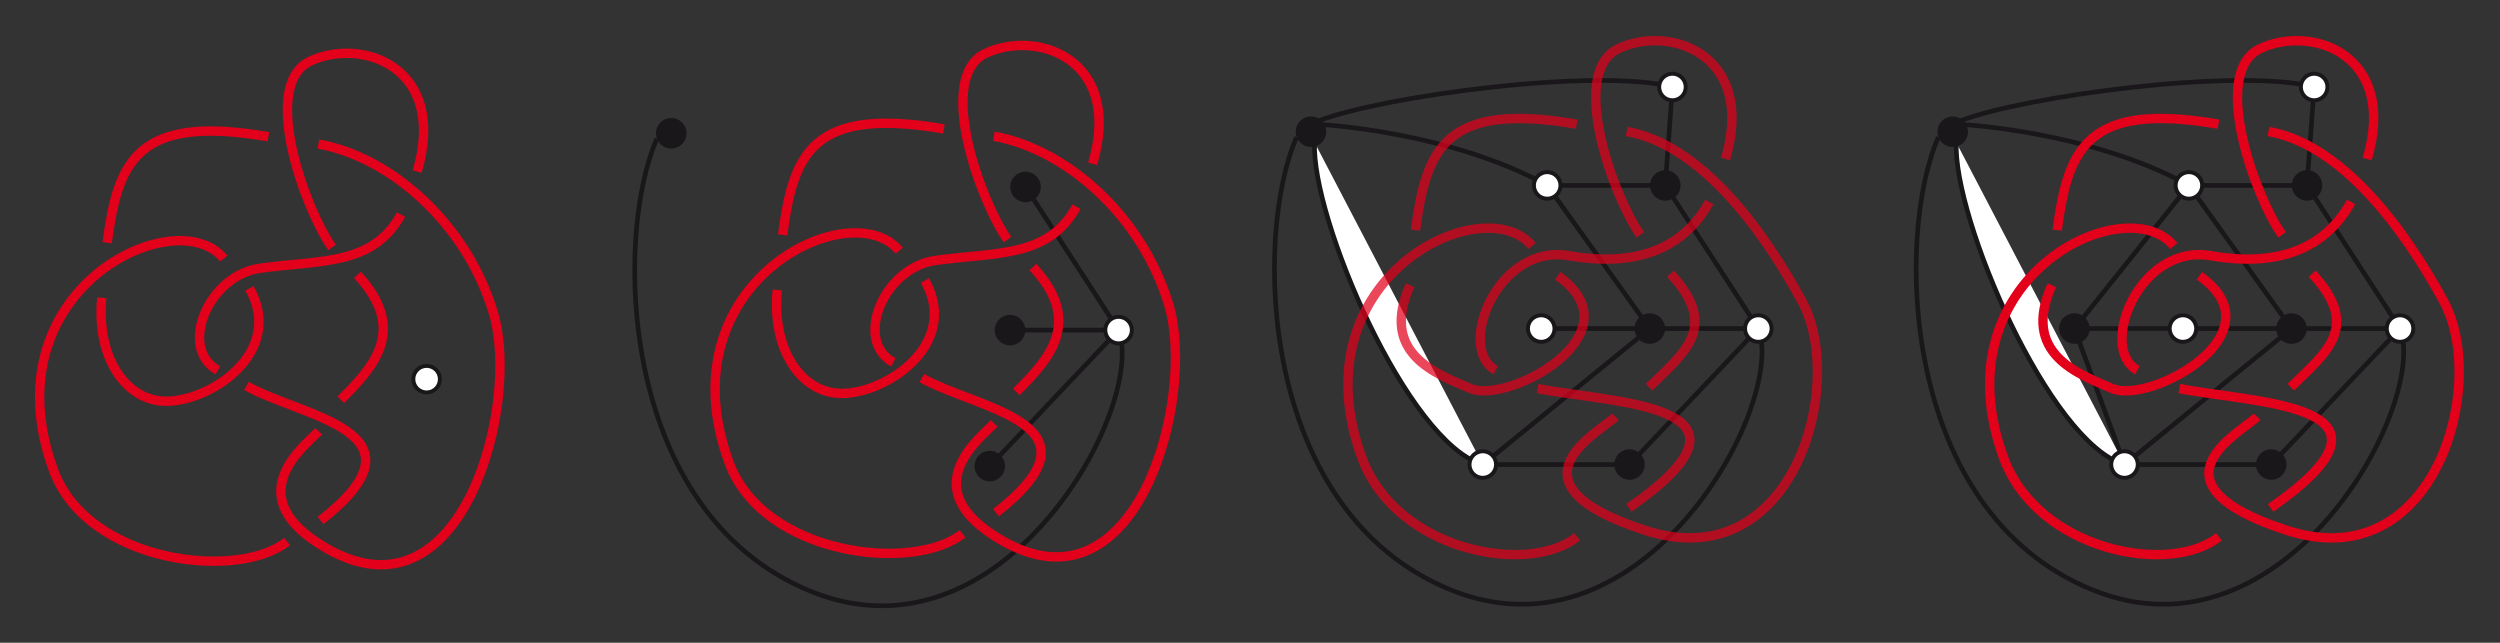 <?xml version="1.0" encoding="UTF-8" standalone="no"?>
<svg
   xmlns:dc="http://purl.org/dc/elements/1.1/"
   xmlns:cc="http://creativecommons.org/ns#"
   xmlns:rdf="http://www.w3.org/1999/02/22-rdf-syntax-ns#"
   xmlns:svg="http://www.w3.org/2000/svg"
   xmlns="http://www.w3.org/2000/svg"
   xmlns:sodipodi="http://sodipodi.sourceforge.net/DTD/sodipodi-0.dtd"
   xmlns:inkscape="http://www.inkscape.org/namespaces/inkscape"
   version="1.1"
   id="svg2"
   xml:space="preserve"
   width="710.219"
   height="182.594"
   viewBox="0 0 710.219 182.594"
   sodipodi:docname="adjacence.svg"
   inkscape:version="1.0.2-2 (e86c870879, 2021-01-15)"><rect x="0" y="0" width="710.219" height="182.594" fill="#333333" stroke="none"/><defs
     id="defs6"><clipPath
       clipPathUnits="userSpaceOnUse"
       id="clipPath382"><path
         d="M 326.811,485.792 H 428.869 V 374.264 H 326.811 Z"
         id="path380" /></clipPath></defs><sodipodi:namedview
     pagecolor="#ffffff"
     bordercolor="#666666"
     borderopacity="1"
     objecttolerance="10"
     gridtolerance="10"
     guidetolerance="10"
     inkscape:pageopacity="0"
     inkscape:pageshadow="2"
     inkscape:window-width="1920"
     inkscape:window-height="1001"
     id="namedview4"
     showgrid="false"
     inkscape:zoom="1"
     inkscape:cx="298.29602"
     inkscape:cy="294.56011"
     inkscape:window-x="-9"
     inkscape:window-y="-9"
     inkscape:window-maximized="1"
     inkscape:current-layer="g10"
     inkscape:document-rotation="0"
     fit-margin-top="10"
     fit-margin-left="10"
     fit-margin-right="10"
     fit-margin-bottom="10" /><g
     id="g10"
     inkscape:groupmode="layer"
     inkscape:label="adjacence"
     transform="matrix(1.333,0,0,-1.333,-201.097,855.82)"><g
       id="g28"
       transform="translate(592.953,572.006)"><path
         d="M 0,0 21.354,-0.001"
         style="fill:none;stroke:#1a171b;stroke-width:1;stroke-linecap:butt;stroke-linejoin:miter;stroke-miterlimit:4;stroke-dasharray:none;stroke-opacity:1"
         id="path30" /></g><g
       id="g32"
       transform="translate(616.086,572.006)"><path
         d="M 0,0 H 46.27"
         style="fill:none;stroke:#1a171b;stroke-width:1;stroke-linecap:butt;stroke-linejoin:miter;stroke-miterlimit:4;stroke-dasharray:none;stroke-opacity:1"
         id="path34" /></g><g
       id="g36"
       transform="translate(642.525,602.511)"><path
         d="M 0,0 19.83,-30.505"
         style="fill:none;stroke:#1a171b;stroke-width:1;stroke-linecap:butt;stroke-linejoin:miter;stroke-miterlimit:4;stroke-dasharray:none;stroke-opacity:1"
         id="path38" /></g><g
       id="g40"
       transform="translate(662.356,572.006)"><path
         d="M 0,0 -27.457,-28.982"
         style="fill:none;stroke:#1a171b;stroke-width:1;stroke-linecap:butt;stroke-linejoin:miter;stroke-miterlimit:4;stroke-dasharray:none;stroke-opacity:1"
         id="path42" /></g><g
       id="g44"
       transform="translate(603.631,543.023)"><path
         d="M 0,0 35.59,28.982"
         style="fill:none;stroke:#1a171b;stroke-width:1;stroke-linecap:butt;stroke-linejoin:miter;stroke-miterlimit:4;stroke-dasharray:none;stroke-opacity:1"
         id="path46" /></g><g
       id="g48"
       transform="translate(592.953,572.006)"><path
         d="M 0,0 10.678,-28.982"
         style="fill:none;stroke:#1a171b;stroke-width:1;stroke-linecap:butt;stroke-linejoin:miter;stroke-miterlimit:4;stroke-dasharray:none;stroke-opacity:1"
         id="path50" /></g><g
       id="g52"
       transform="translate(603.631,543.023)"><path
         d="M 0,0 H 31.268"
         style="fill:none;stroke:#1a171b;stroke-width:1;stroke-linecap:butt;stroke-linejoin:miter;stroke-miterlimit:4;stroke-dasharray:none;stroke-opacity:1"
         id="path54" /></g><g
       id="g56"
       transform="translate(592.953,572.006)"><path
         d="M 0,0 24.404,30.505"
         style="fill:none;stroke:#1a171b;stroke-width:1;stroke-linecap:butt;stroke-linejoin:miter;stroke-miterlimit:4;stroke-dasharray:none;stroke-opacity:1"
         id="path58" /></g><g
       id="g60"
       transform="translate(617.357,602.511)"><path
         d="M 0,0 21.863,-30.505"
         style="fill:none;stroke:#1a171b;stroke-width:1;stroke-linecap:butt;stroke-linejoin:miter;stroke-miterlimit:4;stroke-dasharray:none;stroke-opacity:1"
         id="path62" /></g><g
       id="g64"
       transform="translate(617.357,602.511)"><path
         d="M 0,0 H 25.168"
         style="fill:none;stroke:#1a171b;stroke-width:1;stroke-linecap:butt;stroke-linejoin:miter;stroke-miterlimit:4;stroke-dasharray:none;stroke-opacity:1"
         id="path66" /></g><g
       id="g68"
       transform="translate(644.051,623.484)"><path
         d="M 0,0 -1.525,-20.974"
         style="fill:none;stroke:#1a171b;stroke-width:1;stroke-linecap:butt;stroke-linejoin:miter;stroke-miterlimit:4;stroke-dasharray:none;stroke-opacity:1"
         id="path70" /></g><g
       id="g72"
       transform="translate(617.357,602.511)"><path
         d="M 0,0 C -20.594,11.44 -48.049,12.966 -48.049,12.966"
         style="fill:none;stroke:#1a171b;stroke-width:1;stroke-linecap:butt;stroke-linejoin:miter;stroke-miterlimit:4;stroke-dasharray:none;stroke-opacity:1"
         id="path74" /></g><g
       id="g76"
       transform="translate(644.051,623.484)"><path
         d="M 0,0 C -16.016,4.195 -61.775,-1.907 -75.504,-7.245"
         style="fill:none;stroke:#1a171b;stroke-width:1;stroke-linecap:butt;stroke-linejoin:miter;stroke-miterlimit:4;stroke-dasharray:none;stroke-opacity:1"
         id="path78" /></g><g
       id="g80"
       transform="translate(603.631,543.023)"><path
         d="M 0,0 C -16.02,4.576 -36.609,52.623 -35.846,68.64"
         style="fill:#ffffff;fill-opacity:1;fill-rule:nonzero;stroke:#1a171b;stroke-width:1;stroke-linecap:butt;stroke-linejoin:miter;stroke-miterlimit:4;stroke-dasharray:none;stroke-opacity:1"
         id="path82" /></g><g
       id="g84"
       transform="translate(662.356,572.006)"><path
         d="m 0,0 c 6.102,-16.018 -24.406,-72.454 -65.592,-55.676 -41.183,16.779 -41.945,75.885 -32.793,96.477"
         style="fill:none;stroke:#1a171b;stroke-width:1;stroke-linecap:butt;stroke-linejoin:miter;stroke-miterlimit:4;stroke-dasharray:none;stroke-opacity:1"
         id="path86" /></g><g
       id="g88"
       transform="translate(646.886,623.484)"><path
         d="m 0,0 c 0,-1.565 -1.27,-2.834 -2.835,-2.834 -1.565,0 -2.835,1.269 -2.835,2.834 0,1.566 1.27,2.835 2.835,2.835 C -1.27,2.835 0,1.566 0,0"
         style="fill:#ffffff;fill-opacity:1;fill-rule:nonzero;stroke:none"
         id="path90" /></g><g
       id="g92"
       transform="translate(646.886,623.484)"><path
         d="m 0,0 c 0,-1.565 -1.27,-2.834 -2.835,-2.834 -1.565,0 -2.835,1.269 -2.835,2.834 0,1.566 1.27,2.835 2.835,2.835 C -1.27,2.835 0,1.566 0,0 Z"
         style="fill:none;stroke:#1a171b;stroke-width:0.848;stroke-linecap:butt;stroke-linejoin:miter;stroke-miterlimit:4;stroke-dasharray:none;stroke-opacity:1"
         id="path94" /></g><g
       id="g96"
       transform="translate(665.189,572.005)"><path
         d="m 0,0 c 0,-1.566 -1.268,-2.834 -2.833,-2.834 -1.566,0 -2.837,1.268 -2.837,2.834 0,1.565 1.271,2.834 2.837,2.834 C -1.268,2.834 0,1.565 0,0"
         style="fill:#ffffff;fill-opacity:1;fill-rule:nonzero;stroke:none"
         id="path98" /></g><g
       id="g100"
       transform="translate(665.189,572.005)"><path
         d="m 0,0 c 0,-1.566 -1.268,-2.834 -2.833,-2.834 -1.566,0 -2.837,1.268 -2.837,2.834 0,1.565 1.271,2.834 2.837,2.834 C -1.268,2.834 0,1.565 0,0 Z"
         style="fill:none;stroke:#1a171b;stroke-width:0.848;stroke-linecap:butt;stroke-linejoin:miter;stroke-miterlimit:4;stroke-dasharray:none;stroke-opacity:1"
         id="path102" /></g><g
       id="g104"
       transform="translate(606.465,543.023)"><path
         d="m 0,0 c 0,-1.565 -1.269,-2.835 -2.836,-2.835 -1.563,0 -2.834,1.27 -2.834,2.835 0,1.565 1.271,2.834 2.834,2.834 C -1.269,2.834 0,1.565 0,0"
         style="fill:#ffffff;fill-opacity:1;fill-rule:nonzero;stroke:none"
         id="path106" /></g><g
       id="g108"
       transform="translate(606.465,543.023)"><path
         d="m 0,0 c 0,-1.565 -1.269,-2.835 -2.836,-2.835 -1.563,0 -2.834,1.27 -2.834,2.835 0,1.565 1.271,2.834 2.834,2.834 C -1.269,2.834 0,1.565 0,0 Z"
         style="fill:none;stroke:#1a171b;stroke-width:0.848;stroke-linecap:butt;stroke-linejoin:miter;stroke-miterlimit:4;stroke-dasharray:none;stroke-opacity:1"
         id="path110" /></g><g
       id="g112"
       transform="translate(620.192,602.512)"><path
         d="m 0,0 c 0,-1.565 -1.27,-2.835 -2.835,-2.835 -1.565,0 -2.835,1.27 -2.835,2.835 0,1.566 1.27,2.833 2.835,2.833 C -1.27,2.833 0,1.566 0,0"
         style="fill:#ffffff;fill-opacity:1;fill-rule:nonzero;stroke:none"
         id="path114" /></g><g
       id="g116"
       transform="translate(620.192,602.512)"><path
         d="m 0,0 c 0,-1.565 -1.27,-2.835 -2.835,-2.835 -1.565,0 -2.835,1.27 -2.835,2.835 0,1.566 1.27,2.833 2.835,2.833 C -1.27,2.833 0,1.566 0,0 Z"
         style="fill:none;stroke:#1a171b;stroke-width:0.848;stroke-linecap:butt;stroke-linejoin:miter;stroke-miterlimit:4;stroke-dasharray:none;stroke-opacity:1"
         id="path118" /></g><g
       id="g120"
       transform="translate(618.921,572.005)"><path
         d="m 0,0 c 0,-1.566 -1.27,-2.834 -2.835,-2.834 -1.564,0 -2.835,1.268 -2.835,2.834 0,1.565 1.271,2.834 2.835,2.834 C -1.27,2.834 0,1.565 0,0"
         style="fill:#ffffff;fill-opacity:1;fill-rule:nonzero;stroke:none"
         id="path122" /></g><g
       id="g124"
       transform="translate(618.921,572.005)"><path
         d="m 0,0 c 0,-1.566 -1.27,-2.834 -2.835,-2.834 -1.564,0 -2.835,1.268 -2.835,2.834 0,1.565 1.271,2.834 2.835,2.834 C -1.27,2.834 0,1.565 0,0 Z"
         style="fill:none;stroke:#1a171b;stroke-width:0.848;stroke-linecap:butt;stroke-linejoin:miter;stroke-miterlimit:4;stroke-dasharray:none;stroke-opacity:1"
         id="path126" /></g><g
       id="g128"
       transform="translate(637.735,543.023)"><path
         d="m 0,0 c 0,-1.565 -1.271,-2.835 -2.837,-2.835 -1.563,0 -2.833,1.27 -2.833,2.835 0,1.565 1.27,2.834 2.833,2.834 C -1.271,2.834 0,1.565 0,0"
         style="fill:#1a171b;fill-opacity:1;fill-rule:nonzero;stroke:none"
         id="path130" /></g><g
       id="g132"
       transform="translate(637.735,543.023)"><path
         d="m 0,0 c 0,-1.565 -1.271,-2.835 -2.837,-2.835 -1.563,0 -2.833,1.27 -2.833,2.835 0,1.565 1.27,2.834 2.833,2.834 C -1.271,2.834 0,1.565 0,0 Z"
         style="fill:none;stroke:#1a171b;stroke-width:0.848;stroke-linecap:butt;stroke-linejoin:miter;stroke-miterlimit:4;stroke-dasharray:none;stroke-opacity:1"
         id="path134" /></g><g
       id="g136"
       transform="translate(595.787,572.005)"><path
         d="m 0,0 c 0,-1.566 -1.271,-2.834 -2.834,-2.834 -1.567,0 -2.836,1.268 -2.836,2.834 0,1.565 1.269,2.834 2.836,2.834 C -1.271,2.834 0,1.565 0,0"
         style="fill:#1a171b;fill-opacity:1;fill-rule:nonzero;stroke:none"
         id="path138" /></g><g
       id="g140"
       transform="translate(595.787,572.005)"><path
         d="m 0,0 c 0,-1.566 -1.271,-2.834 -2.834,-2.834 -1.567,0 -2.836,1.268 -2.836,2.834 0,1.565 1.269,2.834 2.836,2.834 C -1.271,2.834 0,1.565 0,0 Z"
         style="fill:none;stroke:#1a171b;stroke-width:0.847;stroke-linecap:butt;stroke-linejoin:miter;stroke-miterlimit:4;stroke-dasharray:none;stroke-opacity:1"
         id="path142" /></g><g
       id="g144"
       transform="translate(642.055,572.005)"><path
         d="m 0,0 c 0,-1.566 -1.269,-2.834 -2.834,-2.834 -1.565,0 -2.836,1.268 -2.836,2.834 0,1.565 1.271,2.834 2.836,2.834 C -1.269,2.834 0,1.565 0,0"
         style="fill:#1a171b;fill-opacity:1;fill-rule:nonzero;stroke:none"
         id="path146" /></g><g
       id="g148"
       transform="translate(642.055,572.005)"><path
         d="m 0,0 c 0,-1.566 -1.269,-2.834 -2.834,-2.834 -1.565,0 -2.836,1.268 -2.836,2.834 0,1.565 1.271,2.834 2.836,2.834 C -1.269,2.834 0,1.565 0,0 Z"
         style="fill:none;stroke:#1a171b;stroke-width:0.847;stroke-linecap:butt;stroke-linejoin:miter;stroke-miterlimit:4;stroke-dasharray:none;stroke-opacity:1"
         id="path150" /></g><g
       id="g152"
       transform="translate(645.36,602.512)"><path
         d="m 0,0 c 0,-1.565 -1.27,-2.835 -2.835,-2.835 -1.565,0 -2.835,1.27 -2.835,2.835 0,1.566 1.27,2.833 2.835,2.833 C -1.27,2.833 0,1.566 0,0"
         style="fill:#1a171b;fill-opacity:1;fill-rule:nonzero;stroke:none"
         id="path154" /></g><g
       id="g156"
       transform="translate(645.36,602.512)"><path
         d="m 0,0 c 0,-1.565 -1.27,-2.835 -2.835,-2.835 -1.565,0 -2.835,1.27 -2.835,2.835 0,1.566 1.27,2.833 2.835,2.833 C -1.27,2.833 0,1.566 0,0 Z"
         style="fill:none;stroke:#1a171b;stroke-width:0.848;stroke-linecap:butt;stroke-linejoin:miter;stroke-miterlimit:4;stroke-dasharray:none;stroke-opacity:1"
         id="path158" /></g><g
       id="g160"
       transform="translate(569.856,613.952)"><path
         d="m 0,0 c 0,-1.566 -1.269,-2.835 -2.834,-2.835 -1.565,0 -2.836,1.269 -2.836,2.835 0,1.565 1.271,2.834 2.836,2.834 C -1.269,2.834 0,1.565 0,0"
         style="fill:#1a171b;fill-opacity:1;fill-rule:nonzero;stroke:none"
         id="path162" /></g><g
       id="g164"
       transform="translate(569.856,613.952)"><path
         d="m 0,0 c 0,-1.566 -1.269,-2.835 -2.834,-2.835 -1.565,0 -2.836,1.269 -2.836,2.835 0,1.565 1.271,2.834 2.836,2.834 C -1.269,2.834 0,1.565 0,0 Z"
         style="fill:none;stroke:#1a171b;stroke-width:0.847;stroke-linecap:butt;stroke-linejoin:miter;stroke-miterlimit:4;stroke-dasharray:none;stroke-opacity:1"
         id="path166" /></g><g
       id="g168"
       transform="translate(637.223,591.98)"><path
         d="M 0,0 C -5.408,7.468 -15.59,34.56 -4.652,39.698 6.285,44.837 24.707,38.458 18.129,16.15"
         style="fill:none;stroke:#e2001a;stroke-width:2;stroke-linecap:butt;stroke-linejoin:miter;stroke-miterlimit:4;stroke-dasharray:none;stroke-opacity:1"
         id="path170" /></g><g
       id="g172"
       transform="translate(651.92,598.979)"><path
         d="m 0,0 c -6.006,-10.868 -16.873,-13.729 -30.029,-11.44 -15.026,2.613 -24.024,-19.735 -15.5,-24.417"
         style="fill:none;stroke:#e2001a;stroke-width:2;stroke-linecap:butt;stroke-linejoin:miter;stroke-miterlimit:4;stroke-dasharray:none;stroke-opacity:1"
         id="path174" /></g><g
       id="g176"
       transform="translate(615.313,559.225)"><path
         d="M 0,0 C 16.236,-3.244 51.48,-3.146 19.447,-25.454"
         style="fill:none;stroke:#e2001a;stroke-width:2;stroke-linecap:butt;stroke-linejoin:miter;stroke-miterlimit:4;stroke-dasharray:none;stroke-opacity:1"
         id="path178" /></g><g
       id="g180"
       transform="translate(623.758,527.626)"><path
         d="m 0,0 c -10.461,-8.364 -38.625,-3.012 -45.906,16.874 -14.051,38.377 26.021,57.625 36.285,45.098"
         style="fill:none;stroke:#e2001a;stroke-width:2;stroke-linecap:butt;stroke-linejoin:miter;stroke-miterlimit:4;stroke-dasharray:none;stroke-opacity:1"
         id="path182" /></g><g
       id="g184"
       transform="translate(619.602,583.249)"><path
         d="m 0,0 c 17.445,-12.298 -10.582,-27.456 -18.59,-24.024 -7.332,3.141 -19.447,7.436 -12.869,22.022"
         style="fill:none;stroke:#e2001a;stroke-width:2;stroke-linecap:butt;stroke-linejoin:miter;stroke-miterlimit:4;stroke-dasharray:none;stroke-opacity:1"
         id="path186" /></g><g
       id="g188"
       transform="translate(589.287,592.974)"><path
         d="M 0,0 C 2.287,17.16 6.139,27.467 34.369,22.585"
         style="fill:none;stroke:#e2001a;stroke-width:2;stroke-linecap:butt;stroke-linejoin:miter;stroke-miterlimit:4;stroke-dasharray:none;stroke-opacity:1"
         id="path190" /></g><g
       id="g192"
       transform="translate(634.305,614.006)"><path
         d="m 0,0 c 15.328,-2.729 28.482,-19.889 37.35,-36.192 9.621,-17.69 -1.858,-59.143 -33.512,-48.789 -31.125,10.18 -9.268,21.067 -6.242,24.194"
         style="fill:none;stroke:#e2001a;stroke-width:2;stroke-linecap:butt;stroke-linejoin:miter;stroke-miterlimit:4;stroke-dasharray:none;stroke-opacity:1"
         id="path194" /></g><g
       id="g196"
       transform="translate(639.072,559.509)"><path
         d="M 0,0 C 7.48,7.392 15.152,12.727 4.563,24.194"
         style="fill:none;stroke:#e2001a;stroke-width:2;stroke-linecap:butt;stroke-linejoin:miter;stroke-miterlimit:4;stroke-dasharray:none;stroke-opacity:1"
         id="path198" /></g><g
       id="g200"
       transform="translate(366.117,571.676)"><path
         d="M 0,0 H 23.135"
         style="fill:none;stroke:#1a171b;stroke-width:1;stroke-linecap:butt;stroke-linejoin:miter;stroke-miterlimit:4;stroke-dasharray:none;stroke-opacity:1"
         id="path202" /></g><g
       id="g204"
       transform="translate(369.422,602.182)"><path
         d="M 0,0 19.83,-30.506"
         style="fill:none;stroke:#1a171b;stroke-width:1;stroke-linecap:butt;stroke-linejoin:miter;stroke-miterlimit:4;stroke-dasharray:none;stroke-opacity:1"
         id="path206" /></g><g
       id="g208"
       transform="translate(389.252,571.676)"><path
         d="M 0,0 -27.456,-28.982"
         style="fill:none;stroke:#1a171b;stroke-width:1;stroke-linecap:butt;stroke-linejoin:miter;stroke-miterlimit:4;stroke-dasharray:none;stroke-opacity:1"
         id="path210" /></g><g
       id="g212"
       transform="translate(389.252,571.676)"><path
         d="m 0,0 c 6.102,-16.018 -24.406,-72.454 -65.59,-55.677 -41.184,16.78 -41.946,75.886 -32.794,96.478"
         style="fill:none;stroke:#1a171b;stroke-width:1;stroke-linecap:butt;stroke-linejoin:miter;stroke-miterlimit:4;stroke-dasharray:none;stroke-opacity:1"
         id="path214" /></g><g
       id="g216"
       transform="translate(392.086,571.675)"><path
         d="m 0,0 c 0,-1.566 -1.269,-2.835 -2.833,-2.835 -1.566,0 -2.836,1.269 -2.836,2.835 0,1.565 1.27,2.834 2.836,2.834 C -1.269,2.834 0,1.565 0,0"
         style="fill:#ffffff;fill-opacity:1;fill-rule:nonzero;stroke:none"
         id="path218" /></g><g
       id="g220"
       transform="translate(392.086,571.675)"><path
         d="m 0,0 c 0,-1.566 -1.269,-2.835 -2.833,-2.835 -1.566,0 -2.836,1.269 -2.836,2.835 0,1.565 1.27,2.834 2.836,2.834 C -1.269,2.834 0,1.565 0,0 Z"
         style="fill:none;stroke:#1a171b;stroke-width:0.848;stroke-linecap:butt;stroke-linejoin:miter;stroke-miterlimit:4;stroke-dasharray:none;stroke-opacity:1"
         id="path222" /></g><g
       id="g224"
       transform="translate(364.632,542.693)"><path
         d="m 0,0 c 0,-1.565 -1.27,-2.835 -2.836,-2.835 -1.563,0 -2.833,1.27 -2.833,2.835 0,1.565 1.27,2.834 2.833,2.834 C -1.27,2.834 0,1.565 0,0"
         style="fill:#1a171b;fill-opacity:1;fill-rule:nonzero;stroke:none"
         id="path226" /></g><g
       id="g228"
       transform="translate(364.632,542.693)"><path
         d="m 0,0 c 0,-1.565 -1.27,-2.835 -2.836,-2.835 -1.563,0 -2.833,1.27 -2.833,2.835 0,1.565 1.27,2.834 2.833,2.834 C -1.27,2.834 0,1.565 0,0 Z"
         style="fill:none;stroke:#1a171b;stroke-width:0.848;stroke-linecap:butt;stroke-linejoin:miter;stroke-miterlimit:4;stroke-dasharray:none;stroke-opacity:1"
         id="path230" /></g><g
       id="g232"
       transform="translate(368.953,571.675)"><path
         d="m 0,0 c 0,-1.566 -1.27,-2.835 -2.835,-2.835 -1.565,0 -2.834,1.269 -2.834,2.835 0,1.565 1.269,2.834 2.834,2.834 C -1.27,2.834 0,1.565 0,0"
         style="fill:#1a171b;fill-opacity:1;fill-rule:nonzero;stroke:none"
         id="path234" /></g><g
       id="g236"
       transform="translate(368.953,571.675)"><path
         d="m 0,0 c 0,-1.566 -1.27,-2.835 -2.835,-2.835 -1.565,0 -2.834,1.269 -2.834,2.835 0,1.565 1.269,2.834 2.834,2.834 C -1.27,2.834 0,1.565 0,0 Z"
         style="fill:none;stroke:#1a171b;stroke-width:0.848;stroke-linecap:butt;stroke-linejoin:miter;stroke-miterlimit:4;stroke-dasharray:none;stroke-opacity:1"
         id="path238" /></g><g
       id="g240"
       transform="translate(372.258,602.182)"><path
         d="m 0,0 c 0,-1.566 -1.27,-2.835 -2.835,-2.835 -1.565,0 -2.834,1.269 -2.834,2.835 0,1.565 1.269,2.833 2.834,2.833 C -1.27,2.833 0,1.565 0,0"
         style="fill:#1a171b;fill-opacity:1;fill-rule:nonzero;stroke:none"
         id="path242" /></g><g
       id="g244"
       transform="translate(372.258,602.182)"><path
         d="m 0,0 c 0,-1.566 -1.27,-2.835 -2.835,-2.835 -1.565,0 -2.834,1.269 -2.834,2.835 0,1.565 1.269,2.833 2.834,2.833 C -1.27,2.833 0,1.565 0,0 Z"
         style="fill:none;stroke:#1a171b;stroke-width:0.848;stroke-linecap:butt;stroke-linejoin:miter;stroke-miterlimit:4;stroke-dasharray:none;stroke-opacity:1"
         id="path246" /></g><g
       id="g248"
       transform="translate(296.753,613.621)"><path
         d="m 0,0 c 0,-1.565 -1.27,-2.835 -2.834,-2.835 -1.565,0 -2.835,1.27 -2.835,2.835 0,1.566 1.27,2.834 2.835,2.834 C -1.27,2.834 0,1.566 0,0"
         style="fill:#1a171b;fill-opacity:1;fill-rule:nonzero;stroke:none"
         id="path250" /></g><g
       id="g252"
       transform="translate(296.753,613.621)"><path
         d="m 0,0 c 0,-1.565 -1.27,-2.835 -2.834,-2.835 -1.565,0 -2.835,1.27 -2.835,2.835 0,1.566 1.27,2.834 2.835,2.834 C -1.27,2.834 0,1.566 0,0 Z"
         style="fill:none;stroke:#1a171b;stroke-width:0.848;stroke-linecap:butt;stroke-linejoin:miter;stroke-miterlimit:4;stroke-dasharray:none;stroke-opacity:1"
         id="path254" /></g><g
       id="g256"
       transform="translate(479.324,572.006)"><path
         d="M 0,0 H 46.27"
         style="fill:none;stroke:#1a171b;stroke-width:1;stroke-linecap:butt;stroke-linejoin:miter;stroke-miterlimit:4;stroke-dasharray:none;stroke-opacity:1"
         id="path258" /></g><g
       id="g260"
       transform="translate(505.764,602.512)"><path
         d="M 0,0 19.83,-30.506"
         style="fill:none;stroke:#1a171b;stroke-width:1;stroke-linecap:butt;stroke-linejoin:miter;stroke-miterlimit:4;stroke-dasharray:none;stroke-opacity:1"
         id="path262" /></g><g
       id="g264"
       transform="translate(525.594,572.006)"><path
         d="M 0,0 -27.457,-28.982"
         style="fill:none;stroke:#1a171b;stroke-width:1;stroke-linecap:butt;stroke-linejoin:miter;stroke-miterlimit:4;stroke-dasharray:none;stroke-opacity:1"
         id="path266" /></g><g
       id="g268"
       transform="translate(466.869,543.023)"><path
         d="M 0,0 35.59,28.982"
         style="fill:none;stroke:#1a171b;stroke-width:1;stroke-linecap:butt;stroke-linejoin:miter;stroke-miterlimit:4;stroke-dasharray:none;stroke-opacity:1"
         id="path270" /></g><g
       id="g272"
       transform="translate(466.869,543.023)"><path
         d="M 0,0 H 31.268"
         style="fill:none;stroke:#1a171b;stroke-width:1;stroke-linecap:butt;stroke-linejoin:miter;stroke-miterlimit:4;stroke-dasharray:none;stroke-opacity:1"
         id="path274" /></g><g
       id="g276"
       transform="translate(480.596,602.512)"><path
         d="M 0,0 21.863,-30.506"
         style="fill:none;stroke:#1a171b;stroke-width:1;stroke-linecap:butt;stroke-linejoin:miter;stroke-miterlimit:4;stroke-dasharray:none;stroke-opacity:1"
         id="path278" /></g><g
       id="g280"
       transform="translate(480.596,602.512)"><path
         d="M 0,0 H 25.168"
         style="fill:none;stroke:#1a171b;stroke-width:1;stroke-linecap:butt;stroke-linejoin:miter;stroke-miterlimit:4;stroke-dasharray:none;stroke-opacity:1"
         id="path282" /></g><g
       id="g284"
       transform="translate(507.289,623.484)"><path
         d="M 0,0 -1.525,-20.972"
         style="fill:none;stroke:#1a171b;stroke-width:1;stroke-linecap:butt;stroke-linejoin:miter;stroke-miterlimit:4;stroke-dasharray:none;stroke-opacity:1"
         id="path286" /></g><g
       id="g288"
       transform="translate(480.596,602.512)"><path
         d="M 0,0 C -20.594,11.439 -48.049,12.964 -48.049,12.964"
         style="fill:none;stroke:#1a171b;stroke-width:1;stroke-linecap:butt;stroke-linejoin:miter;stroke-miterlimit:4;stroke-dasharray:none;stroke-opacity:1"
         id="path290" /></g><g
       id="g292"
       transform="translate(507.289,623.484)"><path
         d="M 0,0 C -16.016,4.195 -61.775,-1.907 -75.503,-7.245"
         style="fill:none;stroke:#1a171b;stroke-width:1;stroke-linecap:butt;stroke-linejoin:miter;stroke-miterlimit:4;stroke-dasharray:none;stroke-opacity:1"
         id="path294" /></g><g
       id="g296"
       transform="translate(466.869,543.023)"><path
         d="M 0,0 C -16.019,4.576 -36.609,52.623 -35.846,68.639"
         style="fill:#ffffff;fill-opacity:1;fill-rule:nonzero;stroke:#1a171b;stroke-width:1;stroke-linecap:butt;stroke-linejoin:miter;stroke-miterlimit:4;stroke-dasharray:none;stroke-opacity:1"
         id="path298" /></g><g
       id="g300"
       transform="translate(525.594,572.006)"><path
         d="m 0,0 c 6.102,-16.018 -24.406,-72.454 -65.592,-55.676 -41.181,16.779 -41.945,75.885 -32.793,96.476"
         style="fill:none;stroke:#1a171b;stroke-width:1;stroke-linecap:butt;stroke-linejoin:miter;stroke-miterlimit:4;stroke-dasharray:none;stroke-opacity:1"
         id="path302" /></g><g
       id="g304"
       transform="translate(510.124,623.484)"><path
         d="m 0,0 c 0,-1.566 -1.27,-2.834 -2.835,-2.834 -1.564,0 -2.835,1.268 -2.835,2.834 0,1.566 1.271,2.835 2.835,2.835 C -1.27,2.835 0,1.566 0,0"
         style="fill:#ffffff;fill-opacity:1;fill-rule:nonzero;stroke:none"
         id="path306" /></g><g
       id="g308"
       transform="translate(510.124,623.484)"><path
         d="m 0,0 c 0,-1.566 -1.27,-2.834 -2.835,-2.834 -1.564,0 -2.835,1.268 -2.835,2.834 0,1.566 1.271,2.835 2.835,2.835 C -1.27,2.835 0,1.566 0,0 Z"
         style="fill:none;stroke:#1a171b;stroke-width:0.848;stroke-linecap:butt;stroke-linejoin:miter;stroke-miterlimit:4;stroke-dasharray:none;stroke-opacity:1"
         id="path310" /></g><g
       id="g312"
       transform="translate(528.428,572.005)"><path
         d="m 0,0 c 0,-1.566 -1.269,-2.834 -2.834,-2.834 -1.566,0 -2.836,1.268 -2.836,2.834 0,1.565 1.27,2.834 2.836,2.834 C -1.269,2.834 0,1.565 0,0"
         style="fill:#ffffff;fill-opacity:1;fill-rule:nonzero;stroke:none"
         id="path314" /></g><g
       id="g316"
       transform="translate(528.428,572.005)"><path
         d="m 0,0 c 0,-1.566 -1.269,-2.834 -2.834,-2.834 -1.566,0 -2.836,1.268 -2.836,2.834 0,1.565 1.27,2.834 2.836,2.834 C -1.269,2.834 0,1.565 0,0 Z"
         style="fill:none;stroke:#1a171b;stroke-width:0.848;stroke-linecap:butt;stroke-linejoin:miter;stroke-miterlimit:4;stroke-dasharray:none;stroke-opacity:1"
         id="path318" /></g><g
       id="g320"
       transform="translate(469.703,543.023)"><path
         d="m 0,0 c 0,-1.565 -1.269,-2.835 -2.836,-2.835 -1.564,0 -2.834,1.27 -2.834,2.835 0,1.565 1.27,2.834 2.834,2.834 C -1.269,2.834 0,1.565 0,0"
         style="fill:#ffffff;fill-opacity:1;fill-rule:nonzero;stroke:none"
         id="path322" /></g><g
       id="g324"
       transform="translate(469.703,543.023)"><path
         d="m 0,0 c 0,-1.565 -1.269,-2.835 -2.836,-2.835 -1.564,0 -2.834,1.27 -2.834,2.835 0,1.565 1.27,2.834 2.834,2.834 C -1.269,2.834 0,1.565 0,0 Z"
         style="fill:none;stroke:#1a171b;stroke-width:0.848;stroke-linecap:butt;stroke-linejoin:miter;stroke-miterlimit:4;stroke-dasharray:none;stroke-opacity:1"
         id="path326" /></g><g
       id="g328"
       transform="translate(483.431,602.512)"><path
         d="m 0,0 c 0,-1.565 -1.27,-2.835 -2.835,-2.835 -1.565,0 -2.835,1.27 -2.835,2.835 0,1.566 1.27,2.833 2.835,2.833 C -1.27,2.833 0,1.566 0,0"
         style="fill:#ffffff;fill-opacity:1;fill-rule:nonzero;stroke:none"
         id="path330" /></g><g
       id="g332"
       transform="translate(483.431,602.512)"><path
         d="m 0,0 c 0,-1.565 -1.27,-2.835 -2.835,-2.835 -1.565,0 -2.835,1.27 -2.835,2.835 0,1.566 1.27,2.833 2.835,2.833 C -1.27,2.833 0,1.566 0,0 Z"
         style="fill:none;stroke:#1a171b;stroke-width:0.848;stroke-linecap:butt;stroke-linejoin:miter;stroke-miterlimit:4;stroke-dasharray:none;stroke-opacity:1"
         id="path334" /></g><g
       id="g336"
       transform="translate(482.16,572.005)"><path
         d="m 0,0 c 0,-1.566 -1.271,-2.834 -2.836,-2.834 -1.563,0 -2.834,1.268 -2.834,2.834 0,1.565 1.271,2.834 2.834,2.834 C -1.271,2.834 0,1.565 0,0"
         style="fill:#ffffff;fill-opacity:1;fill-rule:nonzero;stroke:none"
         id="path338" /></g><g
       id="g340"
       transform="translate(482.16,572.005)"><path
         d="m 0,0 c 0,-1.566 -1.271,-2.834 -2.836,-2.834 -1.563,0 -2.834,1.268 -2.834,2.834 0,1.565 1.271,2.834 2.834,2.834 C -1.271,2.834 0,1.565 0,0 Z"
         style="fill:none;stroke:#1a171b;stroke-width:0.847;stroke-linecap:butt;stroke-linejoin:miter;stroke-miterlimit:4;stroke-dasharray:none;stroke-opacity:1"
         id="path342" /></g><g
       id="g344"
       transform="translate(500.974,543.023)"><path
         d="m 0,0 c 0,-1.565 -1.271,-2.835 -2.837,-2.835 -1.562,0 -2.833,1.27 -2.833,2.835 0,1.565 1.271,2.834 2.833,2.834 C -1.271,2.834 0,1.565 0,0"
         style="fill:#1a171b;fill-opacity:1;fill-rule:nonzero;stroke:none"
         id="path346" /></g><g
       id="g348"
       transform="translate(500.974,543.023)"><path
         d="m 0,0 c 0,-1.565 -1.271,-2.835 -2.837,-2.835 -1.562,0 -2.833,1.27 -2.833,2.835 0,1.565 1.271,2.834 2.833,2.834 C -1.271,2.834 0,1.565 0,0 Z"
         style="fill:none;stroke:#1a171b;stroke-width:0.848;stroke-linecap:butt;stroke-linejoin:miter;stroke-miterlimit:4;stroke-dasharray:none;stroke-opacity:1"
         id="path350" /></g><g
       id="g352"
       transform="translate(505.295,572.005)"><path
         d="m 0,0 c 0,-1.566 -1.271,-2.834 -2.836,-2.834 -1.565,0 -2.834,1.268 -2.834,2.834 0,1.565 1.269,2.834 2.834,2.834 C -1.271,2.834 0,1.565 0,0"
         style="fill:#1a171b;fill-opacity:1;fill-rule:nonzero;stroke:none"
         id="path354" /></g><g
       id="g356"
       transform="translate(505.295,572.005)"><path
         d="m 0,0 c 0,-1.566 -1.271,-2.834 -2.836,-2.834 -1.565,0 -2.834,1.268 -2.834,2.834 0,1.565 1.269,2.834 2.834,2.834 C -1.271,2.834 0,1.565 0,0 Z"
         style="fill:none;stroke:#1a171b;stroke-width:0.847;stroke-linecap:butt;stroke-linejoin:miter;stroke-miterlimit:4;stroke-dasharray:none;stroke-opacity:1"
         id="path358" /></g><g
       id="g360"
       transform="translate(508.6,602.512)"><path
         d="m 0,0 c 0,-1.565 -1.271,-2.835 -2.836,-2.835 -1.565,0 -2.834,1.27 -2.834,2.835 0,1.566 1.269,2.833 2.834,2.833 C -1.271,2.833 0,1.566 0,0"
         style="fill:#1a171b;fill-opacity:1;fill-rule:nonzero;stroke:none"
         id="path362" /></g><g
       id="g364"
       transform="translate(508.6,602.512)"><path
         d="m 0,0 c 0,-1.565 -1.271,-2.835 -2.836,-2.835 -1.565,0 -2.834,1.27 -2.834,2.835 0,1.566 1.269,2.833 2.834,2.833 C -1.271,2.833 0,1.566 0,0 Z"
         style="fill:none;stroke:#1a171b;stroke-width:0.847;stroke-linecap:butt;stroke-linejoin:miter;stroke-miterlimit:4;stroke-dasharray:none;stroke-opacity:1"
         id="path366" /></g><g
       id="g368"
       transform="translate(433.095,613.951)"><path
         d="m 0,0 c 0,-1.565 -1.27,-2.835 -2.835,-2.835 -1.565,0 -2.835,1.27 -2.835,2.835 0,1.565 1.27,2.834 2.835,2.834 C -1.27,2.834 0,1.565 0,0"
         style="fill:#1a171b;fill-opacity:1;fill-rule:nonzero;stroke:none"
         id="path370" /></g><g
       id="g372"
       transform="translate(433.095,613.951)"><path
         d="m 0,0 c 0,-1.565 -1.27,-2.835 -2.835,-2.835 -1.565,0 -2.835,1.27 -2.835,2.835 0,1.565 1.27,2.834 2.835,2.834 C -1.27,2.834 0,1.565 0,0 Z"
         style="fill:none;stroke:#1a171b;stroke-width:0.848;stroke-linecap:butt;stroke-linejoin:miter;stroke-miterlimit:4;stroke-dasharray:none;stroke-opacity:1"
         id="path374" /></g><g
       id="g376"
       transform="translate(110.325,148.56)"><g
         id="g378" /><g
         id="g418"><g
           clip-path="url(#clipPath382)"
           opacity="0.72"
           id="g416"><g
             transform="translate(390.136,443.421)"
             id="g386"><path
               d="M 0,0 C -5.408,7.468 -15.59,34.559 -4.652,39.698 6.285,44.837 24.709,38.458 18.131,16.15"
               style="fill:none;stroke:#e2001a;stroke-width:2;stroke-linecap:butt;stroke-linejoin:miter;stroke-miterlimit:4;stroke-dasharray:none;stroke-opacity:1"
               id="path384" /></g><g
             transform="translate(404.835,450.42)"
             id="g390"><path
               d="m 0,0 c -6.008,-10.868 -16.875,-13.729 -30.031,-11.44 -15.026,2.613 -24.024,-19.735 -15.5,-24.417"
               style="fill:none;stroke:#e2001a;stroke-width:2;stroke-linecap:butt;stroke-linejoin:miter;stroke-miterlimit:4;stroke-dasharray:none;stroke-opacity:1"
               id="path388" /></g><g
             transform="translate(368.226,410.665)"
             id="g394"><path
               d="M 0,0 C 16.238,-3.244 51.48,-3.146 19.449,-25.454"
               style="fill:none;stroke:#e2001a;stroke-width:2;stroke-linecap:butt;stroke-linejoin:miter;stroke-miterlimit:4;stroke-dasharray:none;stroke-opacity:1"
               id="path392" /></g><g
             transform="translate(376.673,379.066)"
             id="g398"><path
               d="m 0,0 c -10.463,-8.364 -38.628,-3.012 -45.908,16.874 -14.051,38.377 26.021,57.625 36.285,45.098"
               style="fill:none;stroke:#e2001a;stroke-width:2;stroke-linecap:butt;stroke-linejoin:miter;stroke-miterlimit:4;stroke-dasharray:none;stroke-opacity:1"
               id="path396" /></g><g
             transform="translate(372.517,434.69)"
             id="g402"><path
               d="m 0,0 c 17.445,-12.298 -10.582,-27.456 -18.59,-24.024 -7.332,3.141 -19.449,7.436 -12.871,22.022"
               style="fill:none;stroke:#e2001a;stroke-width:2;stroke-linecap:butt;stroke-linejoin:miter;stroke-miterlimit:4;stroke-dasharray:none;stroke-opacity:1"
               id="path400" /></g><g
             transform="translate(342.2,444.414)"
             id="g406"><path
               d="M 0,0 C 2.287,17.159 6.141,27.467 34.369,22.584"
               style="fill:none;stroke:#e2001a;stroke-width:2;stroke-linecap:butt;stroke-linejoin:miter;stroke-miterlimit:4;stroke-dasharray:none;stroke-opacity:1"
               id="path404" /></g><g
             transform="translate(387.218,465.446)"
             id="g410"><path
               d="M 0,0 C 15.328,-2.729 28.484,-19.889 37.35,-36.191 46.971,-53.882 35.492,-95.335 3.838,-84.98 -27.285,-74.801 -5.43,-63.913 -2.404,-60.786"
               style="fill:none;stroke:#e2001a;stroke-width:2;stroke-linecap:butt;stroke-linejoin:miter;stroke-miterlimit:4;stroke-dasharray:none;stroke-opacity:1"
               id="path408" /></g><g
             transform="translate(391.987,410.949)"
             id="g414"><path
               d="M 0,0 C 7.479,7.392 15.15,12.727 4.561,24.194"
               style="fill:none;stroke:#e2001a;stroke-width:2;stroke-linecap:butt;stroke-linejoin:miter;stroke-miterlimit:4;stroke-dasharray:none;stroke-opacity:1"
               id="path412" /></g></g></g></g><g
       id="g432"
       transform="translate(244.614,561.218)"><path
         d="m 0,0 c 0,-1.565 -1.269,-2.834 -2.834,-2.834 -1.565,0 -2.835,1.269 -2.835,2.834 0,1.567 1.27,2.835 2.835,2.835 C -1.269,2.835 0,1.567 0,0"
         style="fill:#ffffff;fill-opacity:1;fill-rule:nonzero;stroke:none"
         id="path434" /></g><g
       id="g436"
       transform="translate(244.614,561.218)"><path
         d="m 0,0 c 0,-1.565 -1.269,-2.834 -2.834,-2.834 -1.565,0 -2.835,1.269 -2.835,2.834 0,1.567 1.27,2.835 2.835,2.835 C -1.269,2.835 0,1.567 0,0 Z"
         style="fill:none;stroke:#1a171b;stroke-width:0.848;stroke-linecap:butt;stroke-linejoin:miter;stroke-miterlimit:4;stroke-dasharray:none;stroke-opacity:1"
         id="path438" /></g><g
       id="g440"
       transform="translate(221.632,589.302)"><path
         d="M 0,0 C -5.407,7.468 -15.589,34.56 -4.652,39.698 6.285,44.836 24.708,38.458 18.13,16.15"
         style="fill:none;stroke:#e2001a;stroke-width:2;stroke-linecap:butt;stroke-linejoin:miter;stroke-miterlimit:4;stroke-dasharray:none;stroke-opacity:1"
         id="path442" /></g><g
       id="g444"
       transform="translate(236.33,596.3)"><path
         d="m 0,0 c -6.006,-10.867 -16.798,-9.643 -30.03,-11.439 -11.012,-1.496 -17.535,-17.062 -9.012,-21.746"
         style="fill:none;stroke:#e2001a;stroke-width:2;stroke-linecap:butt;stroke-linejoin:miter;stroke-miterlimit:4;stroke-dasharray:none;stroke-opacity:1"
         id="path446" /></g><g
       id="g448"
       transform="translate(203.372,559.782)"><path
         d="M 0,0 C 12,-6.75 40.167,-9.667 15.798,-28.689"
         style="fill:none;stroke:#e2001a;stroke-width:2;stroke-linecap:butt;stroke-linejoin:miter;stroke-miterlimit:4;stroke-dasharray:none;stroke-opacity:1"
         id="path450" /></g><g
       id="g452"
       transform="translate(212.039,526.615)"><path
         d="m 0,0 c -10.461,-8.366 -42.496,-4.68 -49.778,15.207 -14.051,38.375 26.021,57.624 36.286,45.097"
         style="fill:none;stroke:#e2001a;stroke-width:2;stroke-linecap:butt;stroke-linejoin:miter;stroke-miterlimit:4;stroke-dasharray:none;stroke-opacity:1"
         id="path454" /></g><g
       id="g456"
       transform="translate(204.012,580.57)"><path
         d="m 0,0 c 7.86,-13.788 -8.974,-24.705 -18.59,-24.024 -7.957,0.563 -14.05,9.403 -12.87,22.021"
         style="fill:none;stroke:#e2001a;stroke-width:2;stroke-linecap:butt;stroke-linejoin:miter;stroke-miterlimit:4;stroke-dasharray:none;stroke-opacity:1"
         id="path458" /></g><g
       id="g460"
       transform="translate(173.696,590.294)"><path
         d="M 0,0 C 2.288,17.16 6.141,27.468 34.37,22.586"
         style="fill:none;stroke:#e2001a;stroke-width:2;stroke-linecap:butt;stroke-linejoin:miter;stroke-miterlimit:4;stroke-dasharray:none;stroke-opacity:1"
         id="path462" /></g><g
       id="g464"
       transform="translate(218.714,611.327)"><path
         d="m 0,0 c 15.328,-2.729 31.658,-16.878 37.35,-36.19 5.693,-19.318 -6.609,-66.545 -35.526,-50.022 -19.25,11 -4.775,21.874 -1.75,25"
         style="fill:none;stroke:#e2001a;stroke-width:2;stroke-linecap:butt;stroke-linejoin:miter;stroke-miterlimit:4;stroke-dasharray:none;stroke-opacity:1"
         id="path466" /></g><g
       id="g468"
       transform="translate(223.482,556.83)"><path
         d="M 0,0 C 7.48,7.392 14.145,15.152 3.556,26.619"
         style="fill:none;stroke:#e2001a;stroke-width:2;stroke-linecap:butt;stroke-linejoin:miter;stroke-miterlimit:4;stroke-dasharray:none;stroke-opacity:1"
         id="path470" /></g><g
       id="g472"
       transform="translate(365.586,590.969)"><path
         d="M 0,0 C -5.407,7.468 -15.589,34.56 -4.652,39.698 6.285,44.836 24.708,38.458 18.13,16.15"
         style="fill:none;stroke:#e2001a;stroke-width:2;stroke-linecap:butt;stroke-linejoin:miter;stroke-miterlimit:4;stroke-dasharray:none;stroke-opacity:1"
         id="path474" /></g><g
       id="g476"
       transform="translate(380.283,597.967)"><path
         d="m 0,0 c -6.006,-10.867 -16.798,-9.643 -30.03,-11.439 -11.012,-1.496 -17.535,-17.062 -9.012,-21.746"
         style="fill:none;stroke:#e2001a;stroke-width:2;stroke-linecap:butt;stroke-linejoin:miter;stroke-miterlimit:4;stroke-dasharray:none;stroke-opacity:1"
         id="path478" /></g><g
       id="g480"
       transform="translate(347.325,561.449)"><path
         d="M 0,0 C 12,-6.75 40.167,-9.667 15.798,-28.689"
         style="fill:none;stroke:#e2001a;stroke-width:2;stroke-linecap:butt;stroke-linejoin:miter;stroke-miterlimit:4;stroke-dasharray:none;stroke-opacity:1"
         id="path482" /></g><g
       id="g484"
       transform="translate(355.992,528.282)"><path
         d="m 0,0 c -10.461,-8.366 -42.496,-4.68 -49.778,15.207 -14.051,38.375 26.021,57.624 36.286,45.097"
         style="fill:none;stroke:#e2001a;stroke-width:2;stroke-linecap:butt;stroke-linejoin:miter;stroke-miterlimit:4;stroke-dasharray:none;stroke-opacity:1"
         id="path486" /></g><g
       id="g488"
       transform="translate(347.965,582.237)"><path
         d="m 0,0 c 7.86,-13.788 -8.974,-24.705 -18.59,-24.024 -7.957,0.563 -14.05,9.403 -12.87,22.021"
         style="fill:none;stroke:#e2001a;stroke-width:2;stroke-linecap:butt;stroke-linejoin:miter;stroke-miterlimit:4;stroke-dasharray:none;stroke-opacity:1"
         id="path490" /></g><g
       id="g492"
       transform="translate(317.649,591.961)"><path
         d="M 0,0 C 2.288,17.16 6.141,27.468 34.37,22.586"
         style="fill:none;stroke:#e2001a;stroke-width:2;stroke-linecap:butt;stroke-linejoin:miter;stroke-miterlimit:4;stroke-dasharray:none;stroke-opacity:1"
         id="path494" /></g><g
       id="g496"
       transform="translate(362.668,612.994)"><path
         d="m 0,0 c 15.328,-2.729 31.658,-16.878 37.35,-36.19 5.693,-19.318 -6.609,-66.545 -35.526,-50.022 -19.25,11 -4.775,21.874 -1.75,25"
         style="fill:none;stroke:#e2001a;stroke-width:2;stroke-linecap:butt;stroke-linejoin:miter;stroke-miterlimit:4;stroke-dasharray:none;stroke-opacity:1"
         id="path498" /></g><g
       id="g500"
       transform="translate(367.436,558.497)"><path
         d="M 0,0 C 7.48,7.392 14.145,15.152 3.556,26.619"
         style="fill:none;stroke:#e2001a;stroke-width:2;stroke-linecap:butt;stroke-linejoin:miter;stroke-miterlimit:4;stroke-dasharray:none;stroke-opacity:1"
         id="path502" /></g></g></svg>

